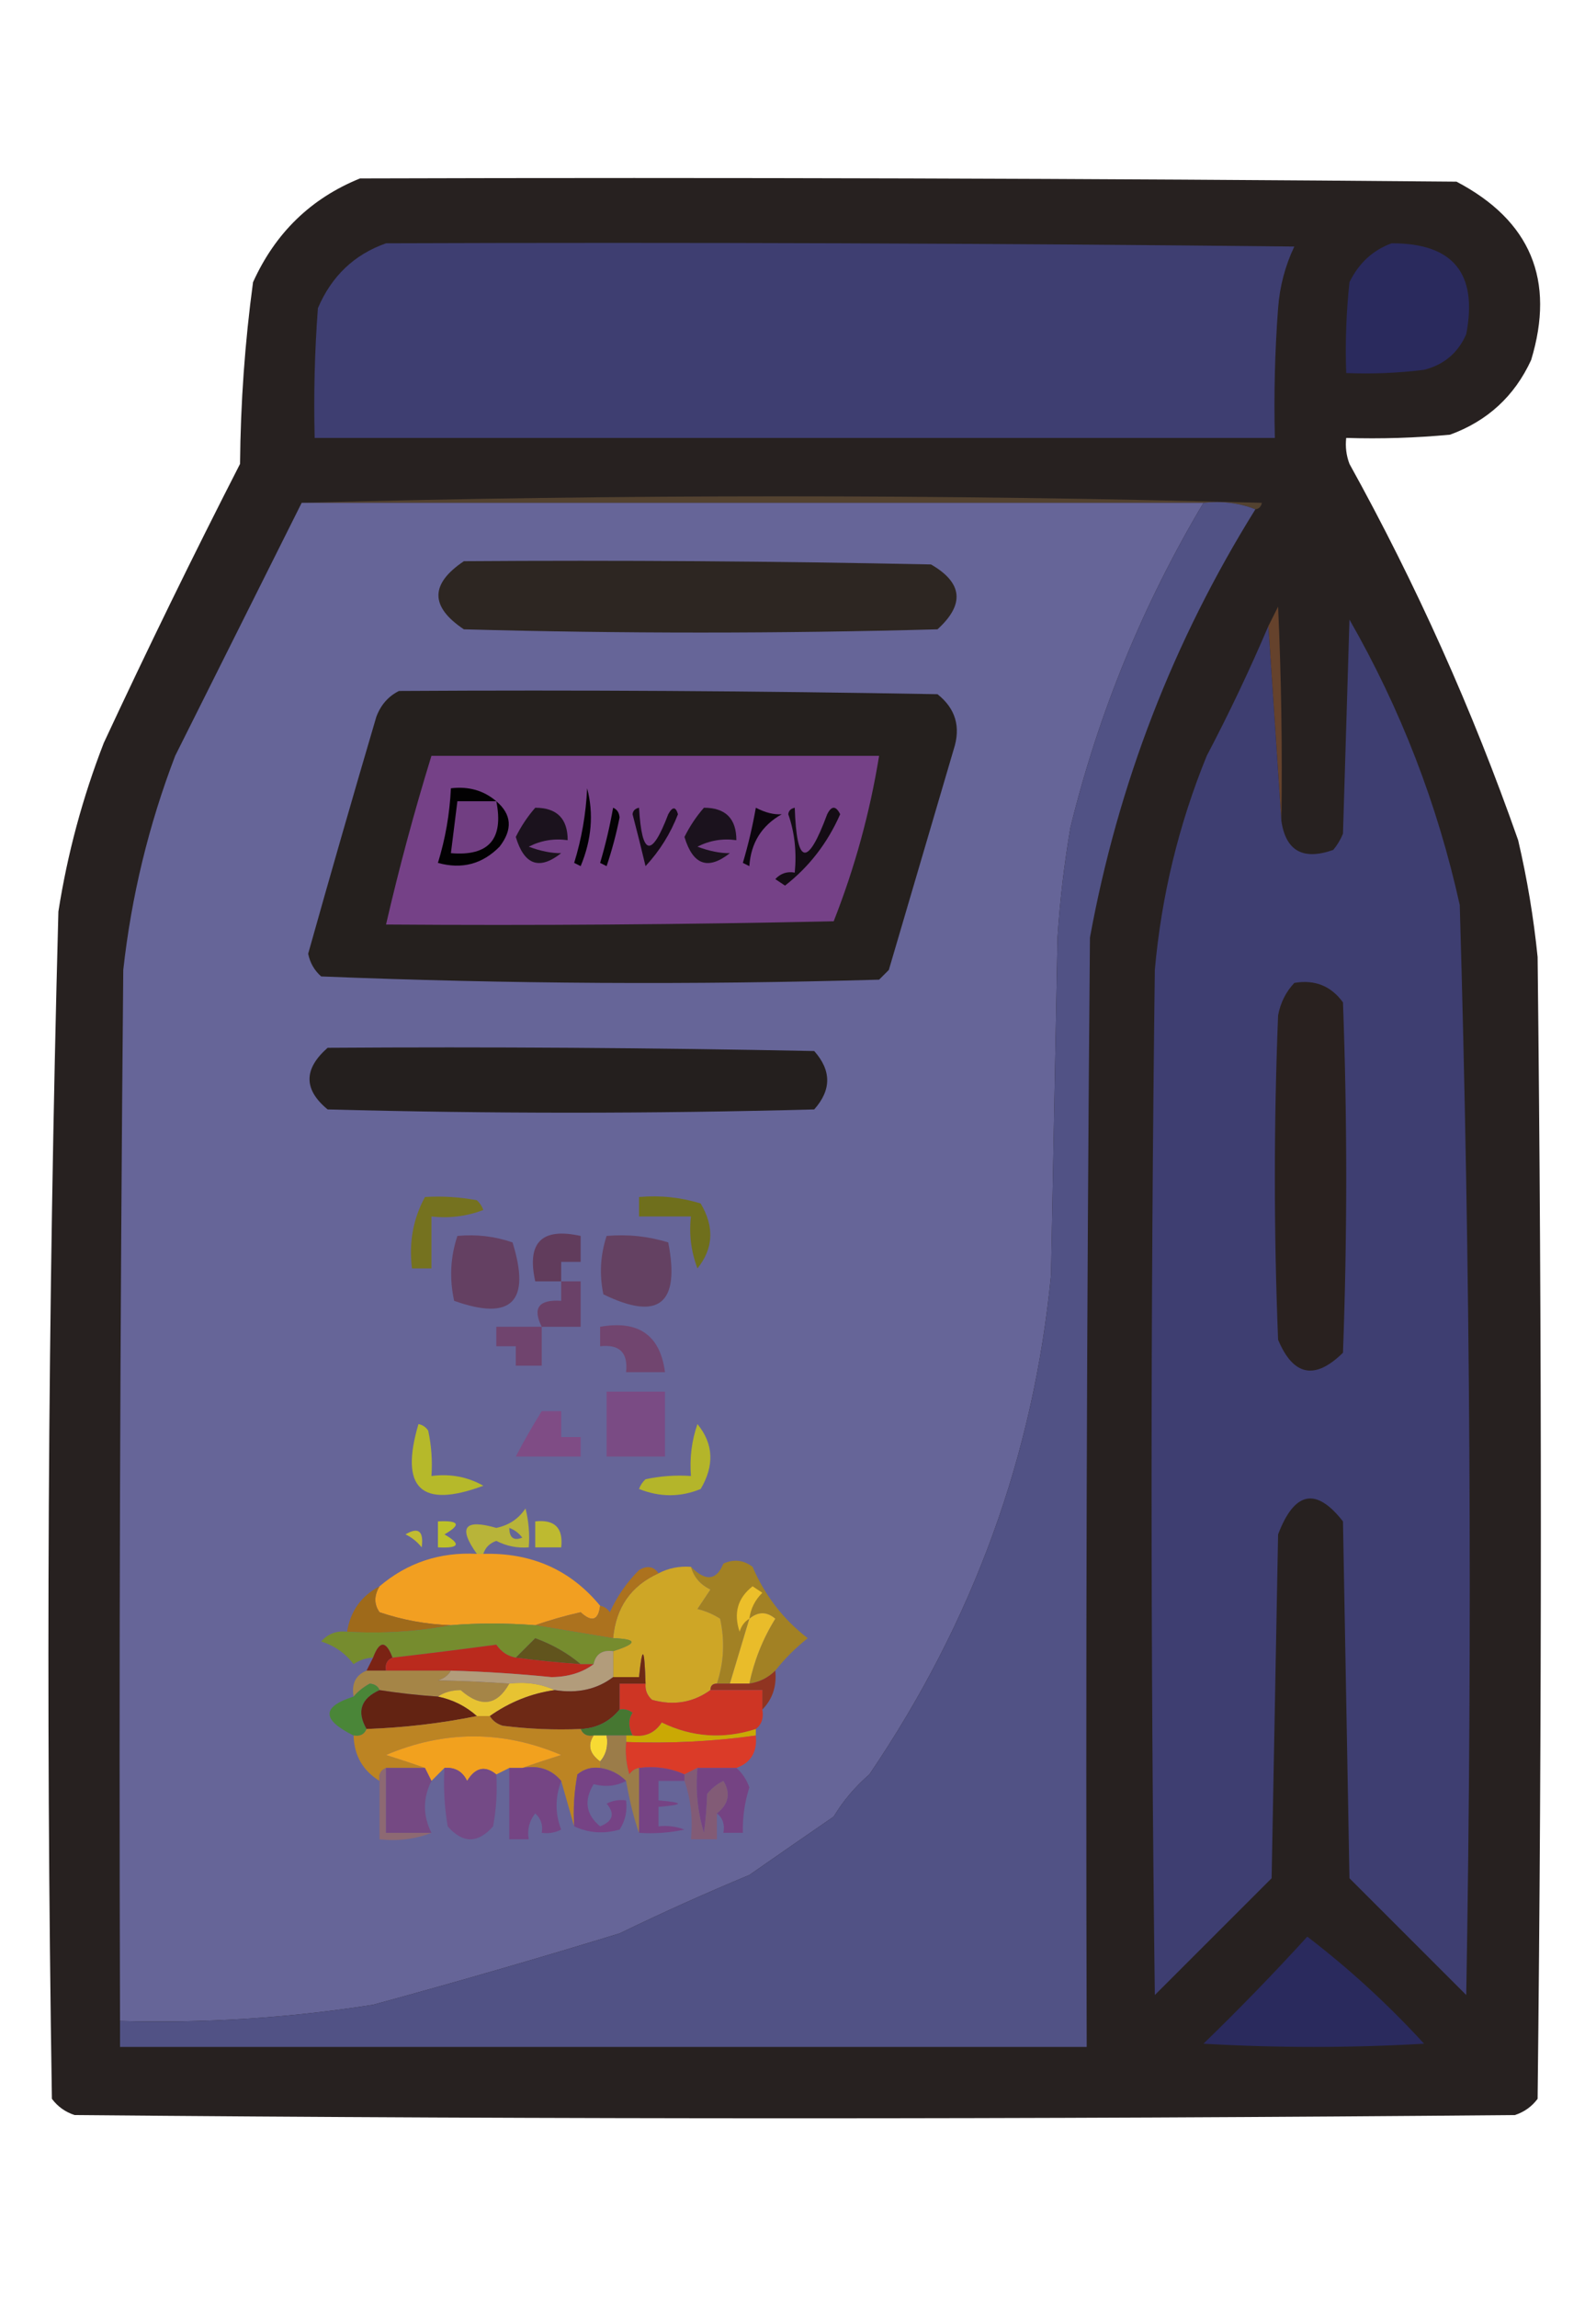 <?xml version="1.0" encoding="UTF-8"?>
<!DOCTYPE svg PUBLIC "-//W3C//DTD SVG 1.1//EN" "http://www.w3.org/Graphics/SVG/1.1/DTD/svg11.dtd">
<svg xmlns="http://www.w3.org/2000/svg" version="1.1" width="246px" height="354px" style="shape-rendering:geometricPrecision; text-rendering:geometricPrecision; image-rendering:optimizeQuality; fill-rule:evenodd; clip-rule:evenodd" xmlns:xlink="http://www.w3.org/1999/xlink">
<g><path style="opacity:0.982" fill="#241e1d" d="M 55.5,27.5 C 111.834,27.333 168.168,27.5 224.5,28C 235.916,33.999 239.749,43.165 236,55.5C 233.438,61.061 229.272,64.894 223.5,67C 218.177,67.499 212.844,67.666 207.5,67.5C 207.343,68.873 207.51,70.207 208,71.5C 218.302,90.103 226.968,109.436 234,129.5C 235.387,135.436 236.387,141.436 237,147.5C 237.667,206.167 237.667,264.833 237,323.5C 236.097,324.701 234.931,325.535 233.5,326C 159.5,326.667 85.5,326.667 11.5,326C 10.069,325.535 8.903,324.701 8,323.5C 7.035,262.478 7.368,201.478 9,140.5C 10.396,131.581 12.73,122.915 16,114.5C 22.728,100.044 29.728,85.711 37,71.5C 37.082,62.092 37.749,52.759 39,43.5C 42.438,35.893 47.938,30.56 55.5,27.5 Z"/></g>
<g><path style="opacity:1" fill="#3e3e71" d="M 59.5,37.5 C 106.168,37.333 152.835,37.5 199.5,38C 198.083,40.983 197.25,44.15 197,47.5C 196.5,54.158 196.334,60.825 196.5,67.5C 147.167,67.5 97.833,67.5 48.5,67.5C 48.334,60.825 48.5,54.158 49,47.5C 51.106,42.557 54.606,39.224 59.5,37.5 Z"/></g>
<g><path style="opacity:1" fill="#2a2a5d" d="M 214.5,37.5 C 223.97,37.474 227.804,42.141 226,51.5C 224.749,54.381 222.583,56.214 219.5,57C 215.514,57.499 211.514,57.666 207.5,57.5C 207.334,52.822 207.501,48.155 208,43.5C 209.436,40.558 211.603,38.558 214.5,37.5 Z"/></g>
<g><path style="opacity:1" fill="#534230" d="M 46.5,77.5 C 95.668,76.169 145.002,76.169 194.5,77.5C 194.376,78.107 194.043,78.44 193.5,78.5C 191.052,77.527 188.385,77.194 185.5,77.5C 139.167,77.5 92.833,77.5 46.5,77.5 Z"/></g>
<g><path style="opacity:1" fill="#666598" d="M 46.5,77.5 C 92.833,77.5 139.167,77.5 185.5,77.5C 176.195,93.116 169.362,109.782 165,127.5C 164.034,133.13 163.367,138.796 163,144.5C 162.667,161.833 162.333,179.167 162,196.5C 159.345,224.229 150.012,249.896 134,273.5C 131.81,275.388 129.977,277.555 128.5,280C 124.196,282.959 119.862,285.959 115.5,289C 108.75,291.806 102.083,294.806 95.5,298C 82.93,301.855 70.263,305.522 57.5,309C 44.581,311.033 31.581,311.866 18.5,311.5C 18.333,257.499 18.5,203.499 19,149.5C 20.251,138.161 22.918,127.161 27,116.5C 33.513,103.473 40.013,90.473 46.5,77.5 Z"/></g>
<g><path style="opacity:1" fill="#515285" d="M 185.5,77.5 C 188.385,77.194 191.052,77.527 193.5,78.5C 180.841,98.83 172.341,120.83 168,144.5C 167.5,201.499 167.333,258.499 167.5,315.5C 117.833,315.5 68.167,315.5 18.5,315.5C 18.5,314.167 18.5,312.833 18.5,311.5C 31.581,311.866 44.581,311.033 57.5,309C 70.263,305.522 82.93,301.855 95.5,298C 102.083,294.806 108.75,291.806 115.5,289C 119.862,285.959 124.196,282.959 128.5,280C 129.977,277.555 131.81,275.388 134,273.5C 150.012,249.896 159.345,224.229 162,196.5C 162.333,179.167 162.667,161.833 163,144.5C 163.367,138.796 164.034,133.13 165,127.5C 169.362,109.782 176.195,93.116 185.5,77.5 Z"/></g>
<g><path style="opacity:1" fill="#2d2622" d="M 71.5,86.5 C 95.502,86.333 119.502,86.5 143.5,87C 148.395,89.823 148.729,93.157 144.5,97C 120.167,97.667 95.833,97.667 71.5,97C 66.272,93.512 66.272,90.012 71.5,86.5 Z"/></g>
<g><path style="opacity:1" fill="#65422c" d="M 197.5,126.5 C 196.833,116.5 196.167,106.5 195.5,96.5C 195.987,95.527 196.487,94.527 197,93.5C 197.5,104.495 197.667,115.495 197.5,126.5 Z"/></g>
<g><path style="opacity:1" fill="#3e3e71" d="M 195.5,96.5 C 196.167,106.5 196.833,116.5 197.5,126.5C 198.174,131.151 200.841,132.651 205.5,131C 206.126,130.25 206.626,129.416 207,128.5C 207.333,117.5 207.667,106.5 208,95.5C 215.907,109.313 221.574,123.979 225,139.5C 226.638,195.472 226.971,251.472 226,307.5C 220,301.5 214,295.5 208,289.5C 207.667,271.167 207.333,252.833 207,234.5C 202.856,229.193 199.523,229.859 197,236.5C 196.667,254.167 196.333,271.833 196,289.5C 190,295.5 184,301.5 178,307.5C 177.333,254.833 177.333,202.167 178,149.5C 179.013,138.1 181.68,127.1 186,116.5C 189.451,109.933 192.618,103.266 195.5,96.5 Z"/></g>
<g><path style="opacity:1" fill="#25201e" d="M 61.5,106.5 C 89.169,106.333 116.835,106.5 144.5,107C 147.29,109.21 148.123,112.044 147,115.5C 143.667,126.833 140.333,138.167 137,149.5C 136.5,150 136,150.5 135.5,151C 106.791,151.825 78.124,151.658 49.5,150.5C 48.447,149.562 47.78,148.395 47.5,147C 50.922,134.811 54.422,122.644 58,110.5C 58.69,108.65 59.856,107.316 61.5,106.5 Z"/></g>
<g><path style="opacity:1" fill="#754187" d="M 66.5,116.5 C 89.5,116.5 112.5,116.5 135.5,116.5C 134.082,125.253 131.749,133.753 128.5,142C 105.502,142.5 82.502,142.667 59.5,142.5C 61.522,133.747 63.855,125.08 66.5,116.5 Z"/></g>
<g><path style="opacity:1" fill="#020102" d="M 76.5,123.5 C 78.881,125.524 79.048,127.857 77,130.5C 74.347,133.194 71.18,134.027 67.5,133C 68.648,129.281 69.314,125.448 69.5,121.5C 72.228,121.171 74.561,121.837 76.5,123.5 Z"/></g>
<g><path style="opacity:1" fill="#030104" d="M 90.5,121.5 C 91.528,125.426 91.194,129.426 89.5,133.5C 89.167,133.333 88.833,133.167 88.5,133C 89.648,129.281 90.314,125.448 90.5,121.5 Z"/></g>
<g><path style="opacity:1" fill="#713e82" d="M 76.5,123.5 C 77.663,129.334 75.329,132 69.5,131.5C 69.833,128.833 70.167,126.167 70.5,123.5C 72.5,123.5 74.5,123.5 76.5,123.5 Z"/></g>
<g><path style="opacity:1" fill="#1b121d" d="M 82.5,124.5 C 85.833,124.5 87.5,126.167 87.5,129.5C 85.396,129.201 83.396,129.534 81.5,130.5C 83.338,131.189 85.005,131.522 86.5,131.5C 83.132,134.164 80.799,133.331 79.5,129C 80.315,127.357 81.315,125.857 82.5,124.5 Z"/></g>
<g><path style="opacity:1" fill="#040205" d="M 94.5,124.5 C 95.097,124.735 95.43,125.235 95.5,126C 94.993,128.541 94.326,131.041 93.5,133.5C 93.167,133.333 92.833,133.167 92.5,133C 93.325,130.222 93.992,127.389 94.5,124.5 Z"/></g>
<g><path style="opacity:1" fill="#1b121d" d="M 108.5,124.5 C 111.833,124.5 113.5,126.167 113.5,129.5C 111.396,129.201 109.396,129.534 107.5,130.5C 109.338,131.189 111.005,131.522 112.5,131.5C 109.132,134.164 106.799,133.331 105.5,129C 106.315,127.357 107.315,125.857 108.5,124.5 Z"/></g>
<g><path style="opacity:1" fill="#0c060e" d="M 116.5,124.5 C 117.975,125.262 119.309,125.595 120.5,125.5C 117.409,127.241 115.742,129.907 115.5,133.5C 115.167,133.333 114.833,133.167 114.5,133C 115.325,130.222 115.992,127.389 116.5,124.5 Z"/></g>
<g><path style="opacity:1" fill="#140c15" d="M 121.5,125.5 C 121.56,124.957 121.893,124.624 122.5,124.5C 122.794,133.383 124.461,133.716 127.5,125.5C 128.167,124.167 128.833,124.167 129.5,125.5C 127.547,129.941 124.713,133.607 121,136.5C 120.5,136.167 120,135.833 119.5,135.5C 120.325,134.614 121.325,134.281 122.5,134.5C 122.81,131.287 122.477,128.287 121.5,125.5 Z"/></g>
<g><path style="opacity:1" fill="#150b16" d="M 97.5,125.5 C 97.56,124.957 97.893,124.624 98.5,124.5C 98.925,131.95 100.425,132.284 103,125.5C 103.654,124.304 104.154,124.304 104.5,125.5C 103.334,128.503 101.667,131.17 99.5,133.5C 98.832,130.694 98.166,128.028 97.5,125.5 Z"/></g>
<g><path style="opacity:1" fill="#29211f" d="M 199.5,151.5 C 202.652,150.959 205.152,151.959 207,154.5C 207.667,172.5 207.667,190.5 207,208.5C 202.675,212.752 199.342,212.085 197,206.5C 196.333,189.833 196.333,173.167 197,156.5C 197.366,154.548 198.199,152.882 199.5,151.5 Z"/></g>
<g><path style="opacity:1" fill="#241f1e" d="M 50.5,161.5 C 75.502,161.333 100.502,161.5 125.5,162C 128.167,165 128.167,168 125.5,171C 100.5,171.667 75.5,171.667 50.5,171C 46.778,167.936 46.778,164.77 50.5,161.5 Z"/></g>
<g><path style="opacity:1" fill="#75721f" d="M 65.5,184.5 C 68.187,184.336 70.854,184.503 73.5,185C 73.957,185.414 74.291,185.914 74.5,186.5C 71.913,187.48 69.247,187.813 66.5,187.5C 66.5,190.167 66.5,192.833 66.5,195.5C 65.5,195.5 64.5,195.5 63.5,195.5C 63.01,191.513 63.676,187.846 65.5,184.5 Z"/></g>
<g><path style="opacity:1" fill="#6f6f1c" d="M 98.5,184.5 C 101.777,184.216 104.943,184.549 108,185.5C 110.135,189.104 109.968,192.437 107.5,195.5C 106.52,192.914 106.187,190.247 106.5,187.5C 103.833,187.5 101.167,187.5 98.5,187.5C 98.5,186.5 98.5,185.5 98.5,184.5 Z"/></g>
<g><path style="opacity:1" fill="#644162" d="M 93.5,190.5 C 96.777,190.216 99.943,190.549 103,191.5C 104.855,200.99 101.522,203.656 93,199.5C 92.366,196.445 92.532,193.445 93.5,190.5 Z"/></g>
<g><path style="opacity:1" fill="#613c5c" d="M 86.5,197.5 C 85.167,197.5 83.833,197.5 82.5,197.5C 81.167,191.5 83.5,189.167 89.5,190.5C 89.5,191.833 89.5,193.167 89.5,194.5C 88.5,194.5 87.5,194.5 86.5,194.5C 86.5,195.5 86.5,196.5 86.5,197.5 Z"/></g>
<g><path style="opacity:1" fill="#644062" d="M 70.5,190.5 C 73.448,190.223 76.281,190.556 79,191.5C 81.852,200.649 78.852,203.649 70,200.5C 69.253,197.076 69.42,193.743 70.5,190.5 Z"/></g>
<g><path style="opacity:1" fill="#6a4168" d="M 86.5,197.5 C 87.5,197.5 88.5,197.5 89.5,197.5C 89.5,199.833 89.5,202.167 89.5,204.5C 87.5,204.5 85.5,204.5 83.5,204.5C 82.046,201.6 83.046,200.267 86.5,200.5C 86.5,199.5 86.5,198.5 86.5,197.5 Z"/></g>
<g><path style="opacity:1" fill="#70446e" d="M 83.5,204.5 C 83.5,206.5 83.5,208.5 83.5,210.5C 82.167,210.5 80.833,210.5 79.5,210.5C 79.5,209.5 79.5,208.5 79.5,207.5C 78.5,207.5 77.5,207.5 76.5,207.5C 76.5,206.5 76.5,205.5 76.5,204.5C 78.833,204.5 81.167,204.5 83.5,204.5 Z"/></g>
<g><path style="opacity:1" fill="#71456f" d="M 92.5,204.5 C 98.417,203.456 101.75,205.789 102.5,211.5C 100.5,211.5 98.5,211.5 96.5,211.5C 96.833,208.5 95.5,207.167 92.5,207.5C 92.5,206.5 92.5,205.5 92.5,204.5 Z"/></g>
<g><path style="opacity:1" fill="#7a4b84" d="M 93.5,214.5 C 96.5,214.5 99.5,214.5 102.5,214.5C 102.5,217.833 102.5,221.167 102.5,224.5C 99.5,224.5 96.5,224.5 93.5,224.5C 93.5,221.167 93.5,217.833 93.5,214.5 Z"/></g>
<g><path style="opacity:1" fill="#7f4c85" d="M 83.5,217.5 C 84.5,217.5 85.5,217.5 86.5,217.5C 86.5,218.833 86.5,220.167 86.5,221.5C 87.5,221.5 88.5,221.5 89.5,221.5C 89.5,222.5 89.5,223.5 89.5,224.5C 86.167,224.5 82.833,224.5 79.5,224.5C 80.709,222.182 82.043,219.849 83.5,217.5 Z"/></g>
<g><path style="opacity:1" fill="#b4b52a" d="M 107.5,219.5 C 109.978,222.53 110.145,225.863 108,229.5C 104.875,230.787 101.709,230.787 98.5,229.5C 98.709,228.914 99.043,228.414 99.5,228C 101.81,227.503 104.143,227.337 106.5,227.5C 106.279,224.721 106.612,222.054 107.5,219.5 Z"/></g>
<g><path style="opacity:1" fill="#b6b92a" d="M 64.5,219.5 C 65.117,219.611 65.617,219.944 66,220.5C 66.497,222.81 66.663,225.143 66.5,227.5C 69.397,227.125 72.063,227.625 74.5,229C 64.906,232.574 61.572,229.407 64.5,219.5 Z"/></g>
<g><path style="opacity:1" fill="#c1bc32" d="M 62.5,236.5 C 64.496,235.312 65.329,235.979 65,238.5C 64.292,237.619 63.458,236.953 62.5,236.5 Z"/></g>
<g><path style="opacity:1" fill="#bdc129" d="M 67.5,234.5 C 70.797,234.329 71.131,234.995 68.5,236.5C 71.131,238.005 70.797,238.671 67.5,238.5C 67.5,237.167 67.5,235.833 67.5,234.5 Z"/></g>
<g><path style="opacity:1" fill="#b8b439" d="M 74.5,239.5 C 74.167,239.5 73.833,239.5 73.5,239.5C 70.579,235.415 71.579,234.082 76.5,235.5C 78.434,235.099 79.934,234.099 81,232.5C 81.496,234.473 81.662,236.473 81.5,238.5C 79.738,238.643 78.071,238.309 76.5,237.5C 75.478,237.855 74.811,238.522 74.5,239.5 Z"/></g>
<g><path style="opacity:1" fill="#656699" d="M 78.5,235.5 C 79.289,235.783 79.956,236.283 80.5,237C 79.184,237.528 78.517,237.028 78.5,235.5 Z"/></g>
<g><path style="opacity:1" fill="#beba30" d="M 82.5,234.5 C 85.5,234.167 86.833,235.5 86.5,238.5C 85.167,238.5 83.833,238.5 82.5,238.5C 82.5,237.167 82.5,235.833 82.5,234.5 Z"/></g>
<g><path style="opacity:1" fill="#f29f21" d="M 73.5,239.5 C 73.833,239.5 74.167,239.5 74.5,239.5C 81.938,239.299 87.938,241.965 92.5,247.5C 92.225,249.758 91.225,250.092 89.5,248.5C 87.018,249.067 84.684,249.734 82.5,250.5C 77.959,250.157 73.626,250.157 69.5,250.5C 65.738,250.373 62.072,249.706 58.5,248.5C 57.637,247.274 57.637,245.94 58.5,244.5C 62.782,240.867 67.782,239.201 73.5,239.5 Z"/></g>
<g><path style="opacity:1" fill="#a28124" d="M 119.5,257.5 C 118.395,258.6 117.062,259.267 115.5,259.5C 116.246,255.93 117.579,252.596 119.5,249.5C 118.192,248.374 116.858,248.374 115.5,249.5C 114.508,252.823 113.508,256.156 112.5,259.5C 111.833,259.5 111.167,259.5 110.5,259.5C 111.58,256.257 111.747,252.924 111,249.5C 109.933,248.809 108.766,248.309 107.5,248C 108.167,247 108.833,246 109.5,245C 107.937,244.241 106.937,243.074 106.5,241.5C 108.767,243.787 110.434,243.62 111.5,241C 113.112,240.28 114.612,240.446 116,241.5C 117.901,245.94 120.735,249.607 124.5,252.5C 122.599,254.006 120.932,255.673 119.5,257.5 Z"/></g>
<g><path style="opacity:1" fill="#ecbf2a" d="M 115.5,249.5 C 114.778,249.918 114.278,250.584 114,251.5C 113.035,248.637 113.702,246.304 116,244.5C 116.5,244.833 117,245.167 117.5,245.5C 116.37,246.622 115.703,247.956 115.5,249.5 Z"/></g>
<g><path style="opacity:1" fill="#cea626" d="M 106.5,241.5 C 106.937,243.074 107.937,244.241 109.5,245C 108.833,246 108.167,247 107.5,248C 108.766,248.309 109.933,248.809 111,249.5C 111.747,252.924 111.58,256.257 110.5,259.5C 109.833,259.5 109.5,259.833 109.5,260.5C 106.823,262.432 103.823,262.932 100.5,262C 99.748,261.329 99.414,260.496 99.5,259.5C 99.336,253.833 99.003,253.5 98.5,258.5C 97.167,258.5 95.833,258.5 94.5,258.5C 94.5,257.167 94.5,255.833 94.5,254.5C 98.286,253.305 98.286,252.638 94.5,252.5C 94.939,247.744 97.272,244.411 101.5,242.5C 103.042,241.699 104.708,241.366 106.5,241.5 Z"/></g>
<g><path style="opacity:1" fill="#ac721e" d="M 101.5,242.5 C 97.272,244.411 94.939,247.744 94.5,252.5C 90.5,251.833 86.5,251.167 82.5,250.5C 84.684,249.734 87.018,249.067 89.5,248.5C 91.225,250.092 92.225,249.758 92.5,247.5C 93.117,247.611 93.617,247.944 94,248.5C 95.102,246.064 96.602,243.897 98.5,242C 99.749,241.26 100.749,241.427 101.5,242.5 Z"/></g>
<g><path style="opacity:1" fill="#9f6a1a" d="M 58.5,244.5 C 57.637,245.94 57.637,247.274 58.5,248.5C 62.072,249.706 65.738,250.373 69.5,250.5C 64.359,251.488 59.026,251.821 53.5,251.5C 54.01,248.326 55.677,245.992 58.5,244.5 Z"/></g>
<g><path style="opacity:1" fill="#768c2e" d="M 82.5,250.5 C 86.5,251.167 90.5,251.833 94.5,252.5C 98.286,252.638 98.286,253.305 94.5,254.5C 92.821,254.285 91.821,254.952 91.5,256.5C 90.833,256.5 90.167,256.5 89.5,256.5C 87.496,254.81 85.163,253.476 82.5,252.5C 81.452,253.548 80.452,254.548 79.5,255.5C 78.265,255.279 77.265,254.612 76.5,253.5C 71.171,254.218 65.838,254.884 60.5,255.5C 59.5,252.833 58.5,252.833 57.5,255.5C 56.417,255.539 55.417,255.873 54.5,256.5C 53.231,254.82 51.564,253.653 49.5,253C 50.563,251.812 51.897,251.312 53.5,251.5C 59.026,251.821 64.359,251.488 69.5,250.5C 73.626,250.157 77.959,250.157 82.5,250.5 Z"/></g>
<g><path style="opacity:1" fill="#61541d" d="M 89.5,256.5 C 86.116,256.263 82.782,255.93 79.5,255.5C 80.452,254.548 81.452,253.548 82.5,252.5C 85.163,253.476 87.496,254.81 89.5,256.5 Z"/></g>
<g><path style="opacity:1" fill="#7b2314" d="M 60.5,255.5 C 59.662,255.842 59.328,256.508 59.5,257.5C 58.5,257.5 57.5,257.5 56.5,257.5C 56.833,256.833 57.167,256.167 57.5,255.5C 58.5,252.833 59.5,252.833 60.5,255.5 Z"/></g>
<g><path style="opacity:1" fill="#ba2a1d" d="M 79.5,255.5 C 82.782,255.93 86.116,256.263 89.5,256.5C 90.167,256.5 90.833,256.5 91.5,256.5C 89.777,257.8 87.61,258.467 85,258.5C 79.842,257.982 74.675,257.649 69.5,257.5C 66.167,257.5 62.833,257.5 59.5,257.5C 59.328,256.508 59.662,255.842 60.5,255.5C 65.838,254.884 71.171,254.218 76.5,253.5C 77.265,254.612 78.265,255.279 79.5,255.5 Z"/></g>
<g><path style="opacity:1" fill="#e9bc2a" d="M 115.5,259.5 C 114.5,259.5 113.5,259.5 112.5,259.5C 113.508,256.156 114.508,252.823 115.5,249.5C 116.858,248.374 118.192,248.374 119.5,249.5C 117.579,252.596 116.246,255.93 115.5,259.5 Z"/></g>
<g><path style="opacity:1" fill="#b29c7b" d="M 94.5,254.5 C 94.5,255.833 94.5,257.167 94.5,258.5C 92.012,260.388 89.012,261.055 85.5,260.5C 83.393,259.532 81.059,259.198 78.5,259.5C 74.944,259.25 71.277,259.083 67.5,259C 68.416,258.722 69.082,258.222 69.5,257.5C 74.675,257.649 79.842,257.982 85,258.5C 87.61,258.467 89.777,257.8 91.5,256.5C 91.821,254.952 92.821,254.285 94.5,254.5 Z"/></g>
<g><path style="opacity:1" fill="#a58547" d="M 56.5,257.5 C 57.5,257.5 58.5,257.5 59.5,257.5C 62.833,257.5 66.167,257.5 69.5,257.5C 69.082,258.222 68.416,258.722 67.5,259C 71.277,259.083 74.944,259.25 78.5,259.5C 76.605,262.896 74.105,263.23 71,260.5C 69.615,260.514 68.449,260.848 67.5,261.5C 64.482,261.296 61.482,260.963 58.5,260.5C 58.265,259.903 57.765,259.57 57,259.5C 55.989,260.056 55.156,260.722 54.5,261.5C 54.157,259.517 54.824,258.183 56.5,257.5 Z"/></g>
<g><path style="opacity:1" fill="#903421" d="M 119.5,257.5 C 119.741,259.898 119.074,261.898 117.5,263.5C 117.5,262.5 117.5,261.5 117.5,260.5C 114.833,260.5 112.167,260.5 109.5,260.5C 109.5,259.833 109.833,259.5 110.5,259.5C 111.167,259.5 111.833,259.5 112.5,259.5C 113.5,259.5 114.5,259.5 115.5,259.5C 117.062,259.267 118.395,258.6 119.5,257.5 Z"/></g>
<g><path style="opacity:1" fill="#4a8638" d="M 58.5,260.5 C 55.621,261.803 54.955,263.803 56.5,266.5C 56.158,267.338 55.492,267.672 54.5,267.5C 49.558,265.064 49.558,263.064 54.5,261.5C 55.156,260.722 55.989,260.056 57,259.5C 57.765,259.57 58.265,259.903 58.5,260.5 Z"/></g>
<g><path style="opacity:1" fill="#e7c332" d="M 78.5,259.5 C 81.059,259.198 83.393,259.532 85.5,260.5C 81.907,261.002 78.574,262.335 75.5,264.5C 74.833,264.5 74.167,264.5 73.5,264.5C 71.784,262.975 69.784,261.975 67.5,261.5C 68.449,260.848 69.615,260.514 71,260.5C 74.105,263.23 76.605,262.896 78.5,259.5 Z"/></g>
<g><path style="opacity:1" fill="#ce3524" d="M 99.5,259.5 C 99.414,260.496 99.748,261.329 100.5,262C 103.823,262.932 106.823,262.432 109.5,260.5C 112.167,260.5 114.833,260.5 117.5,260.5C 117.5,261.5 117.5,262.5 117.5,263.5C 117.737,264.791 117.404,265.791 116.5,266.5C 111.505,268.103 106.671,267.77 102,265.5C 100.951,267.107 99.451,267.773 97.5,267.5C 96.829,266.153 96.829,264.986 97.5,264C 96.906,263.536 96.239,263.369 95.5,263.5C 95.5,262.167 95.5,260.833 95.5,259.5C 96.833,259.5 98.167,259.5 99.5,259.5 Z"/></g>
<g><path style="opacity:1" fill="#632312" d="M 58.5,260.5 C 61.482,260.963 64.482,261.296 67.5,261.5C 69.784,261.975 71.784,262.975 73.5,264.5C 68.027,265.617 62.36,266.283 56.5,266.5C 54.955,263.803 55.621,261.803 58.5,260.5 Z"/></g>
<g><path style="opacity:1" fill="#6e2915" d="M 99.5,259.5 C 98.167,259.5 96.833,259.5 95.5,259.5C 95.5,260.833 95.5,262.167 95.5,263.5C 93.947,265.385 91.947,266.385 89.5,266.5C 85.486,266.666 81.486,266.499 77.5,266C 76.584,265.722 75.918,265.222 75.5,264.5C 78.574,262.335 81.907,261.002 85.5,260.5C 89.012,261.055 92.012,260.388 94.5,258.5C 95.833,258.5 97.167,258.5 98.5,258.5C 99.003,253.5 99.336,253.833 99.5,259.5 Z"/></g>
<g><path style="opacity:1" fill="#467731" d="M 95.5,263.5 C 96.239,263.369 96.906,263.536 97.5,264C 96.829,264.986 96.829,266.153 97.5,267.5C 97.167,267.5 96.833,267.5 96.5,267.5C 95.5,267.5 94.5,267.5 93.5,267.5C 92.833,267.5 92.167,267.5 91.5,267.5C 90.508,267.672 89.842,267.338 89.5,266.5C 91.947,266.385 93.947,265.385 95.5,263.5 Z"/></g>
<g><path style="opacity:1" fill="#caa904" d="M 116.5,266.5 C 116.5,266.833 116.5,267.167 116.5,267.5C 109.891,268.423 103.224,268.756 96.5,268.5C 96.5,268.167 96.5,267.833 96.5,267.5C 96.833,267.5 97.167,267.5 97.5,267.5C 99.451,267.773 100.951,267.107 102,265.5C 106.671,267.77 111.505,268.103 116.5,266.5 Z"/></g>
<g><path style="opacity:1" fill="#f7da33" d="M 91.5,267.5 C 92.167,267.5 92.833,267.5 93.5,267.5C 93.768,269.099 93.434,270.432 92.5,271.5C 90.862,270.295 90.529,268.962 91.5,267.5 Z"/></g>
<g><path style="opacity:1" fill="#db3b28" d="M 116.5,267.5 C 116.741,270.034 115.741,271.7 113.5,272.5C 111.5,272.5 109.5,272.5 107.5,272.5C 106.833,272.833 106.167,273.167 105.5,273.5C 103.393,272.532 101.059,272.198 98.5,272.5C 97.883,272.611 97.383,272.944 97,273.5C 96.507,271.866 96.34,270.199 96.5,268.5C 103.224,268.756 109.891,268.423 116.5,267.5 Z"/></g>
<g><path style="opacity:1" fill="#bc8423" d="M 73.5,264.5 C 74.167,264.5 74.833,264.5 75.5,264.5C 75.918,265.222 76.584,265.722 77.5,266C 81.486,266.499 85.486,266.666 89.5,266.5C 89.842,267.338 90.508,267.672 91.5,267.5C 90.529,268.962 90.862,270.295 92.5,271.5C 92.5,271.833 92.5,272.167 92.5,272.5C 91.178,272.33 90.011,272.663 89,273.5C 88.503,276.146 88.336,278.813 88.5,281.5C 87.833,279.167 87.167,276.833 86.5,274.5C 85.01,272.72 83.01,272.054 80.5,272.5C 82.369,271.835 84.369,271.169 86.5,270.5C 77.517,266.676 68.517,266.676 59.5,270.5C 61.631,271.169 63.631,271.835 65.5,272.5C 63.5,272.5 61.5,272.5 59.5,272.5C 58.662,272.842 58.328,273.508 58.5,274.5C 55.92,272.911 54.587,270.578 54.5,267.5C 55.492,267.672 56.158,267.338 56.5,266.5C 62.36,266.283 68.027,265.617 73.5,264.5 Z"/></g>
<g><path style="opacity:1" fill="#f2a11e" d="M 80.5,272.5 C 79.833,272.5 79.167,272.5 78.5,272.5C 77.833,272.833 77.167,273.167 76.5,273.5C 74.77,272.088 73.27,272.422 72,274.5C 71.29,273.027 70.124,272.36 68.5,272.5C 67.833,273.167 67.167,273.833 66.5,274.5C 66.167,273.833 65.833,273.167 65.5,272.5C 63.631,271.835 61.631,271.169 59.5,270.5C 68.517,266.676 77.517,266.676 86.5,270.5C 84.369,271.169 82.369,271.835 80.5,272.5 Z"/></g>
<g><path style="opacity:1" fill="#9b7c49" d="M 93.5,267.5 C 94.5,267.5 95.5,267.5 96.5,267.5C 96.5,267.833 96.5,268.167 96.5,268.5C 96.34,270.199 96.507,271.866 97,273.5C 97.383,272.944 97.883,272.611 98.5,272.5C 98.5,275.833 98.5,279.167 98.5,282.5C 97.748,280.43 97.082,277.763 96.5,274.5C 95.395,273.4 94.062,272.733 92.5,272.5C 92.5,272.167 92.5,271.833 92.5,271.5C 93.434,270.432 93.768,269.099 93.5,267.5 Z"/></g>
<g><path style="opacity:1" fill="#754383" d="M 107.5,272.5 C 109.5,272.5 111.5,272.5 113.5,272.5C 114.391,273.261 115.058,274.261 115.5,275.5C 114.777,277.782 114.443,280.116 114.5,282.5C 113.5,282.5 112.5,282.5 111.5,282.5C 111.737,281.209 111.404,280.209 110.5,279.5C 112.319,278.064 112.652,276.397 111.5,274.5C 110.522,274.977 109.689,275.643 109,276.5C 108.922,278.657 108.755,280.657 108.5,282.5C 107.513,279.232 107.18,275.898 107.5,272.5 Z"/></g>
<g><path style="opacity:1" fill="#8d6973" d="M 59.5,272.5 C 59.5,275.833 59.5,279.167 59.5,282.5C 61.833,282.5 64.167,282.5 66.5,282.5C 64.052,283.473 61.385,283.806 58.5,283.5C 58.5,280.5 58.5,277.5 58.5,274.5C 58.328,273.508 58.662,272.842 59.5,272.5 Z"/></g>
<g><path style="opacity:1" fill="#744a86" d="M 68.5,272.5 C 70.124,272.36 71.29,273.027 72,274.5C 73.27,272.422 74.77,272.088 76.5,273.5C 76.664,276.187 76.497,278.854 76,281.5C 73.667,284.167 71.333,284.167 69,281.5C 68.502,278.518 68.335,275.518 68.5,272.5 Z"/></g>
<g><path style="opacity:1" fill="#754983" d="M 59.5,272.5 C 61.5,272.5 63.5,272.5 65.5,272.5C 65.833,273.167 66.167,273.833 66.5,274.5C 65.167,277.167 65.167,279.833 66.5,282.5C 64.167,282.5 61.833,282.5 59.5,282.5C 59.5,279.167 59.5,275.833 59.5,272.5 Z"/></g>
<g><path style="opacity:1" fill="#764384" d="M 98.5,272.5 C 101.059,272.198 103.393,272.532 105.5,273.5C 105.5,273.833 105.5,274.167 105.5,274.5C 104.167,274.5 102.833,274.5 101.5,274.5C 101.5,275.5 101.5,276.5 101.5,277.5C 105.5,277.833 105.5,278.167 101.5,278.5C 101.5,279.5 101.5,280.5 101.5,281.5C 102.873,281.343 104.207,281.51 105.5,282C 103.19,282.497 100.857,282.663 98.5,282.5C 98.5,279.167 98.5,275.833 98.5,272.5 Z"/></g>
<g><path style="opacity:1" fill="#754584" d="M 78.5,272.5 C 79.167,272.5 79.833,272.5 80.5,272.5C 83.01,272.054 85.01,272.72 86.5,274.5C 85.55,277.068 85.55,279.568 86.5,282C 85.552,282.483 84.552,282.649 83.5,282.5C 83.719,281.325 83.386,280.325 82.5,279.5C 81.571,280.689 81.238,282.022 81.5,283.5C 80.5,283.5 79.5,283.5 78.5,283.5C 78.5,279.833 78.5,276.167 78.5,272.5 Z"/></g>
<g><path style="opacity:1" fill="#825b76" d="M 107.5,272.5 C 107.18,275.898 107.513,279.232 108.5,282.5C 108.755,280.657 108.922,278.657 109,276.5C 109.689,275.643 110.522,274.977 111.5,274.5C 112.652,276.397 112.319,278.064 110.5,279.5C 110.5,280.833 110.5,282.167 110.5,283.5C 109.167,283.5 107.833,283.5 106.5,283.5C 106.81,280.287 106.477,277.287 105.5,274.5C 105.5,274.167 105.5,273.833 105.5,273.5C 106.167,273.167 106.833,272.833 107.5,272.5 Z"/></g>
<g><path style="opacity:1" fill="#764385" d="M 92.5,272.5 C 94.062,272.733 95.395,273.4 96.5,274.5C 94.987,275.309 93.32,275.476 91.5,275C 89.972,277.518 90.305,279.685 92.5,281.5C 94.488,280.711 94.821,279.545 93.5,278C 94.448,277.517 95.448,277.351 96.5,277.5C 96.713,279.144 96.38,280.644 95.5,282C 93.071,282.703 90.737,282.537 88.5,281.5C 88.336,278.813 88.503,276.146 89,273.5C 90.011,272.663 91.178,272.33 92.5,272.5 Z"/></g>
<g><path style="opacity:1" fill="#2a2a5d" d="M 201.5,298.5 C 207.909,303.403 213.909,308.903 219.5,315C 208.167,315.667 196.833,315.667 185.5,315C 191.036,309.631 196.37,304.131 201.5,298.5 Z"/></g>
</svg>
